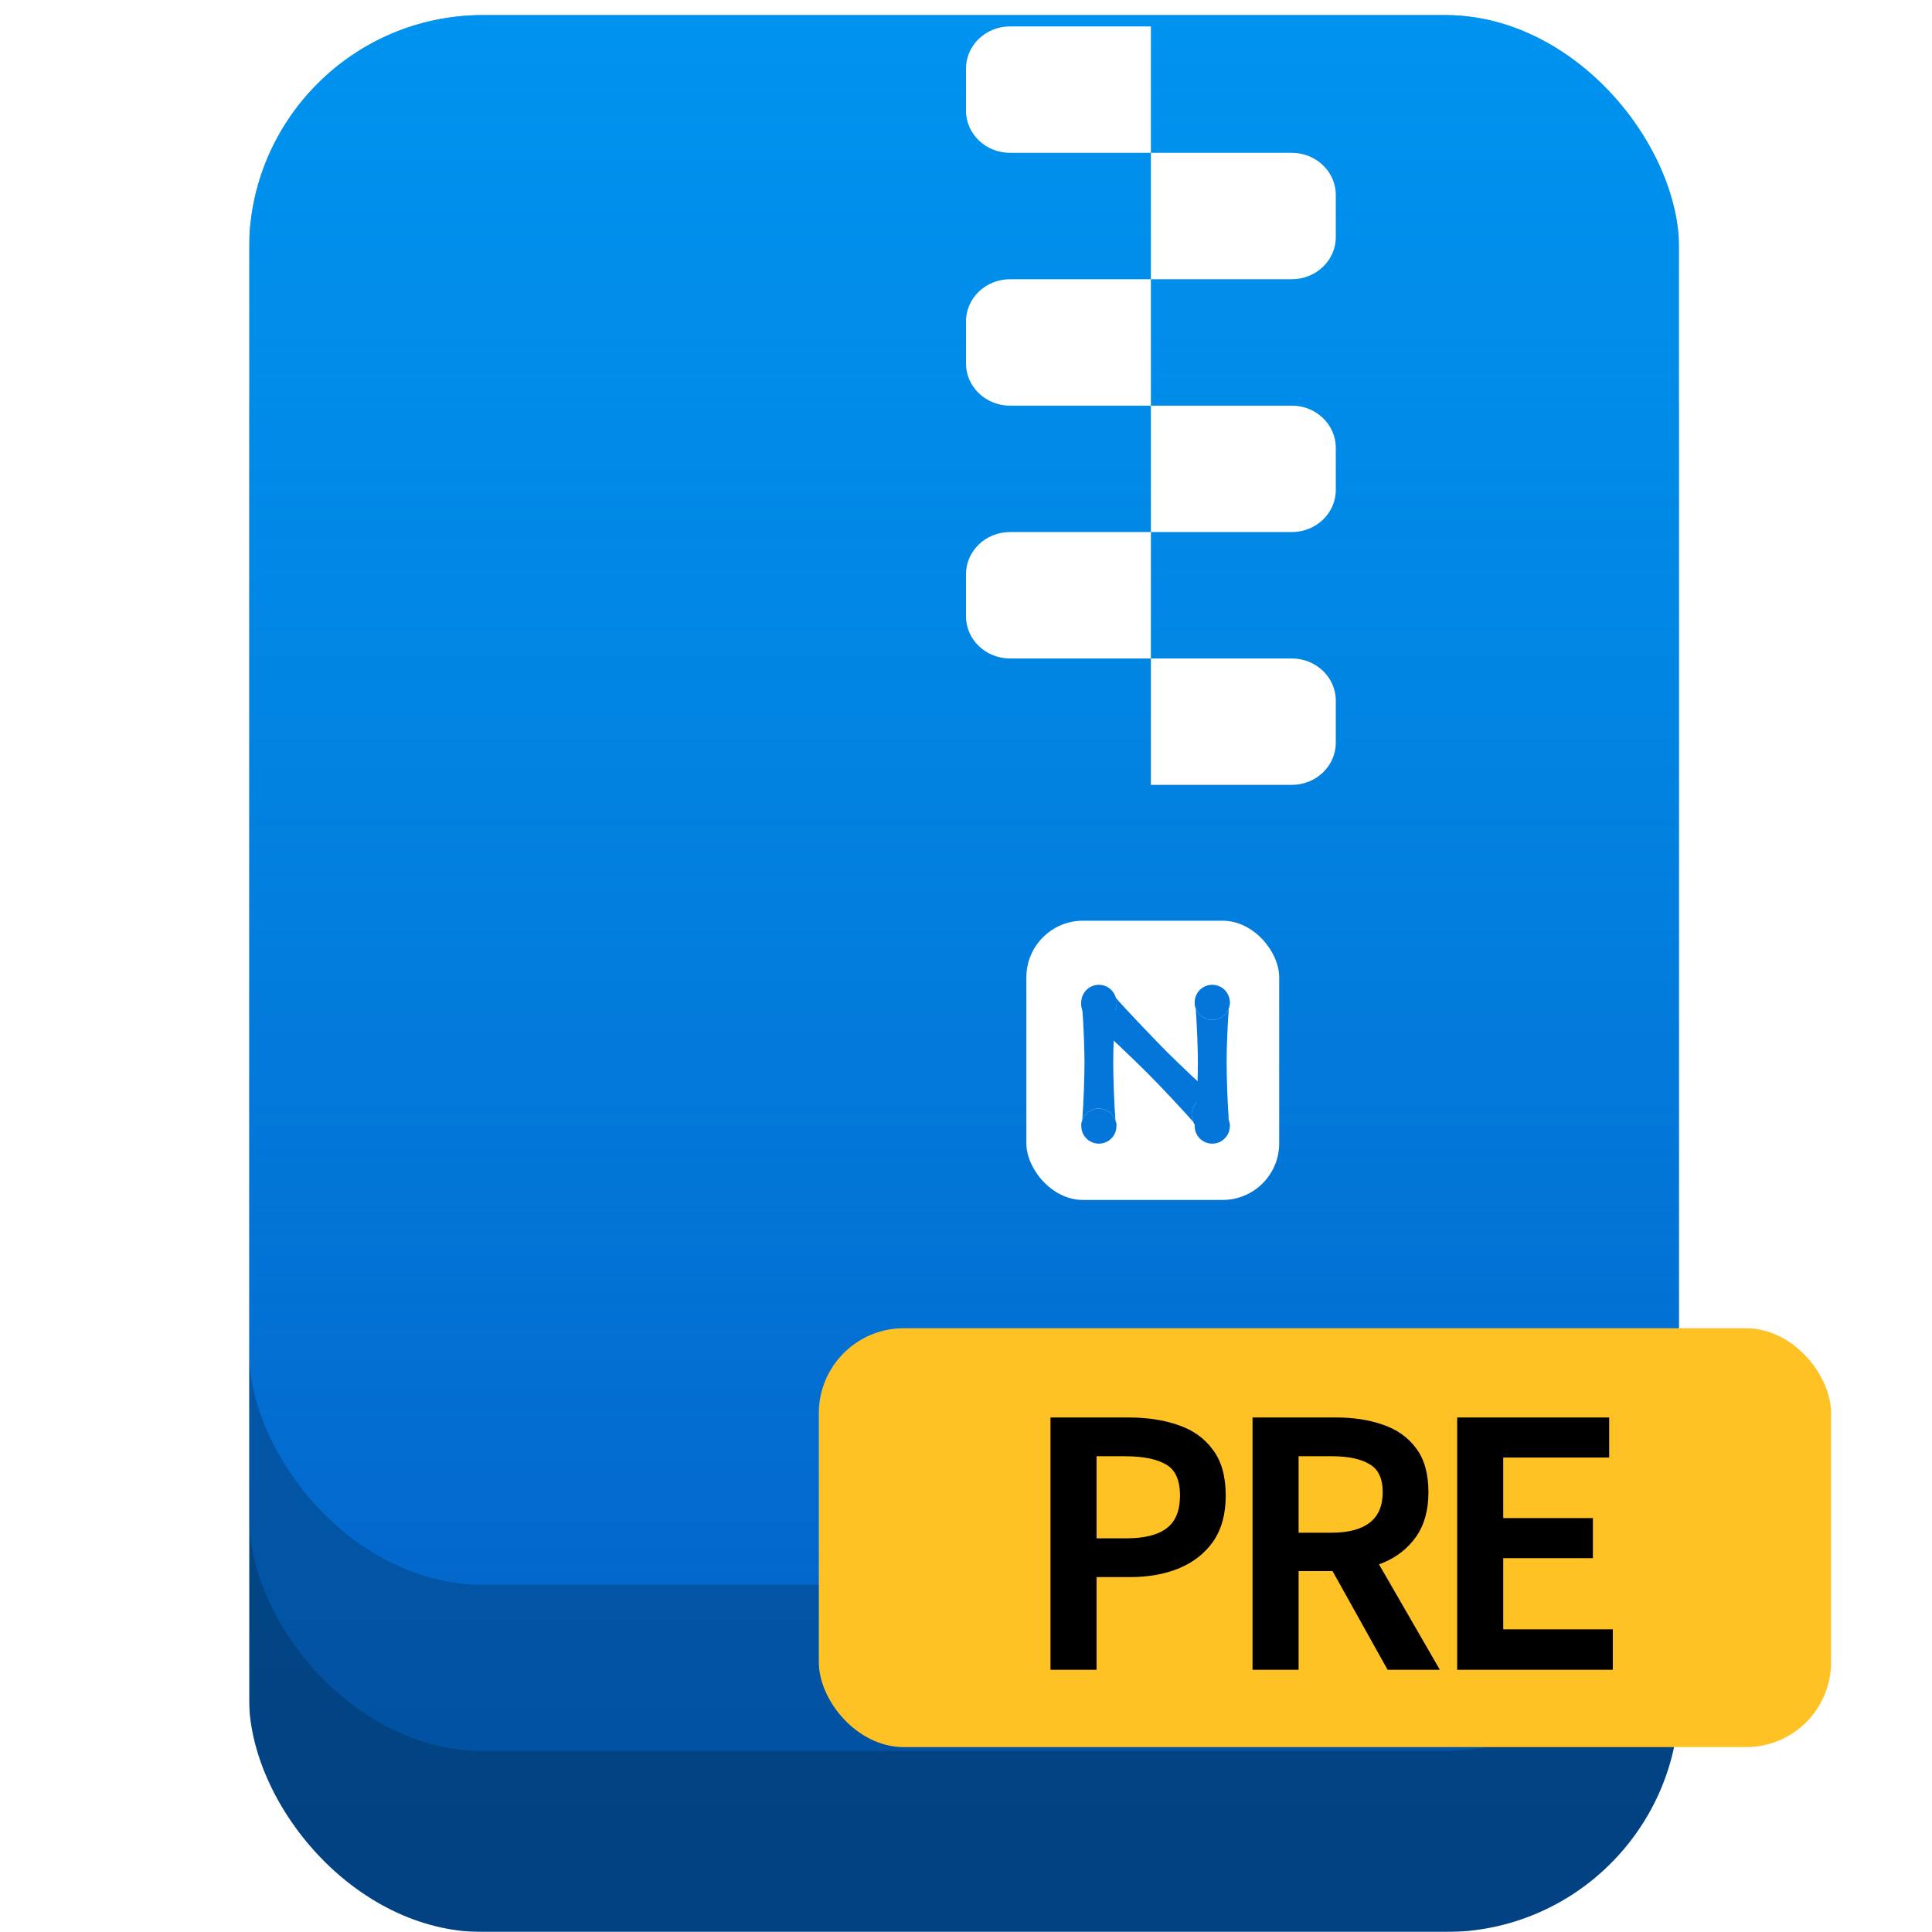 <svg width="1024" height="1024" viewBox="0 0 1024 1024" fill="none" xmlns="http://www.w3.org/2000/svg">
<mask id="mask0_307_2" style="mask-type:alpha" maskUnits="userSpaceOnUse" x="132" y="0" width="758" height="1024">
<rect x="132" width="758" height="1024" rx="62" fill="url(#paint0_linear_307_2)"/>
<rect x="132" width="758" height="1024" rx="62" fill="url(#paint1_linear_307_2)"/>
<rect x="132" width="758" height="1024" rx="62" fill="black" fill-opacity="0.2"/>
<rect x="132" width="758" height="1024" rx="62" fill="black" fill-opacity="0.2"/>
</mask>
<g mask="url(#mask0_307_2)">
<rect x="132" y="192" width="758" height="832" rx="124" fill="url(#paint2_linear_307_2)"/>
<rect x="132" y="192" width="758" height="832" rx="124" fill="black" fill-opacity="0.2"/>
<rect x="132" y="192" width="758" height="832" rx="124" fill="black" fill-opacity="0.2"/>
<g filter="url(#filter0_d_307_2)">
<rect x="132" y="96" width="758" height="832" rx="124" fill="url(#paint3_linear_307_2)"/>
<rect x="132" y="96" width="758" height="832" rx="124" fill="black" fill-opacity="0.2"/>
</g>
<g filter="url(#filter1_d_307_2)">
<rect x="132" width="758" height="832" rx="124" fill="url(#paint4_linear_307_2)"/>
<rect x="132" width="758" height="832" rx="124" fill="url(#paint5_linear_307_2)" fill-opacity="0.45"/>
<rect x="132" width="758" height="832" rx="124" fill="url(#paint6_linear_307_2)" fill-opacity="0.3"/>
</g>
<g filter="url(#filter2_d_307_2)">
<path d="M512 22.333C512 9.999 522.447 0 535.333 0H610V67H535.333C522.447 67 512 57.001 512 44.667V22.333Z" fill="white"/>
<path d="M708 111.667C708 124.001 697.553 134 684.667 134L610 134L610 67L684.667 67C697.553 67 708 76.999 708 89.333V111.667Z" fill="white"/>
<path d="M512 156.333C512 143.999 522.447 134 535.333 134L610 134L610 201H535.333C522.447 201 512 191.001 512 178.667V156.333Z" fill="white"/>
<path d="M708 245.667C708 258.001 697.553 268 684.667 268H610L610 201H684.667C697.553 201 708 210.999 708 223.333V245.667Z" fill="white"/>
<path d="M512 290.333C512 277.999 522.447 268 535.333 268H610L610 335H535.333C522.447 335 512 325.001 512 312.667V290.333Z" fill="white"/>
<path d="M708 379.667C708 392.001 697.553 402 684.667 402H610L610 335H684.667C697.553 335 708 344.999 708 357.333V379.667Z" fill="white"/>
</g>
</g>
<g filter="url(#filter3_d_307_2)">
<rect x="544" y="476" width="134" height="148" rx="30" fill="white"/>
<path d="M582.42 509.965C587.492 509.965 591.616 514.019 591.728 519.064C591.73 519.134 591.731 519.205 591.731 519.275C591.731 520.366 591.543 521.413 591.199 522.385C589.919 525.998 586.472 528.586 582.42 528.586C578.369 528.586 574.922 525.998 573.642 522.385C573.297 521.413 573.11 520.366 573.11 519.275C573.11 519.205 573.111 519.134 573.112 519.064C573.225 514.019 577.349 509.965 582.42 509.965Z" fill="#0475D9"/>
<path d="M582.42 575.54C586.495 575.54 589.958 578.158 591.22 581.803C591.551 582.758 591.731 583.783 591.731 584.851C591.731 589.993 587.562 594.161 582.42 594.161C577.278 594.161 573.11 589.993 573.11 584.851C573.11 583.783 573.29 582.758 573.62 581.803C574.882 578.158 578.346 575.54 582.42 575.54Z" fill="#0475D9"/>
<path d="M573.642 522.385C574.316 531.07 574.803 543.962 574.803 550.804C574.803 559.374 574.306 573.374 573.62 581.803C574.882 578.158 578.346 575.54 582.42 575.54C586.495 575.54 589.958 578.158 591.22 581.803C590.535 573.374 590.038 559.374 590.038 550.804C590.038 543.962 590.524 531.07 591.199 522.385C589.919 525.998 586.472 528.586 582.42 528.586C578.369 528.586 574.922 525.998 573.642 522.385Z" fill="#0475D9"/>
<path fill-rule="evenodd" clip-rule="evenodd" d="M573.112 519.064C573.297 519.074 573.475 520.239 573.642 522.385ZM573.11 519.064C573.111 519.064 573.111 519.064 573.112 519.064C573.111 519.134 573.11 519.205 573.11 519.275C573.11 520.366 573.297 521.413 573.642 522.385M573.62 581.803C573.459 583.783 573.288 584.851 573.11 584.851C573.11 583.783 573.29 582.758 573.62 581.803Z" fill="#0475D9"/>
<path fill-rule="evenodd" clip-rule="evenodd" d="M591.731 519.064C591.73 519.064 591.729 519.064 591.728 519.064C591.543 519.074 591.365 520.239 591.199 522.385C591.543 521.413 591.731 520.366 591.731 519.275C591.731 519.205 591.73 519.134 591.728 519.064M591.731 584.851C591.553 584.851 591.381 583.783 591.22 581.803C591.551 582.758 591.731 583.783 591.731 584.851Z" fill="#0475D9"/>
<path d="M642.517 509.965C647.589 509.965 651.713 514.019 651.825 519.064C651.827 519.134 651.828 519.205 651.828 519.275C651.828 520.366 651.64 521.413 651.296 522.385C650.016 525.998 646.569 528.586 642.517 528.586C638.466 528.586 635.019 525.998 633.739 522.385C633.394 521.413 633.207 520.366 633.207 519.275C633.207 519.205 633.208 519.134 633.209 519.064C633.322 514.019 637.446 509.965 642.517 509.965Z" fill="#0475D9"/>
<path d="M642.517 575.54C646.592 575.54 650.055 578.158 651.317 581.803C651.648 582.758 651.828 583.783 651.828 584.851C651.828 589.993 647.659 594.161 642.517 594.161C637.375 594.161 633.207 589.993 633.207 584.851C633.207 583.783 633.386 582.758 633.717 581.803C634.979 578.158 638.443 575.54 642.517 575.54Z" fill="#0475D9"/>
<path d="M633.739 522.385C634.413 531.07 634.9 543.962 634.9 550.804C634.9 559.374 634.403 573.374 633.717 581.803C634.979 578.158 638.443 575.54 642.517 575.54C646.592 575.54 650.055 578.158 651.317 581.803C650.632 573.374 650.135 559.374 650.135 550.804C650.135 543.962 650.621 531.07 651.296 522.385C650.016 525.998 646.569 528.586 642.517 528.586C638.466 528.586 635.019 525.998 633.739 522.385Z" fill="#0475D9"/>
<path fill-rule="evenodd" clip-rule="evenodd" d="M633.209 519.064C633.394 519.074 633.572 520.239 633.739 522.385ZM633.207 519.064C633.208 519.064 633.208 519.064 633.209 519.064C633.208 519.134 633.207 519.205 633.207 519.275C633.207 520.366 633.394 521.413 633.739 522.385M633.717 581.803C633.556 583.783 633.385 584.851 633.207 584.851C633.207 583.783 633.386 582.758 633.717 581.803Z" fill="#0475D9"/>
<path fill-rule="evenodd" clip-rule="evenodd" d="M651.828 519.064C651.827 519.064 651.826 519.064 651.825 519.064C651.64 519.074 651.462 520.239 651.296 522.385C651.64 521.413 651.828 520.366 651.828 519.275C651.828 519.205 651.827 519.134 651.825 519.064M651.828 584.851C651.65 584.851 651.478 583.783 651.317 581.803C651.648 582.758 651.828 583.783 651.828 584.851Z" fill="#0475D9"/>
<path d="M575.811 513.619C579.397 510.033 585.18 509.984 588.827 513.471C588.877 513.52 588.928 513.569 588.978 513.619C589.749 514.39 590.357 515.263 590.801 516.194C592.45 519.654 591.843 523.921 588.978 526.786C586.113 529.651 581.846 530.258 578.386 528.609C577.455 528.165 576.582 527.557 575.811 526.786C575.761 526.736 575.712 526.686 575.663 526.635C572.176 522.988 572.225 517.205 575.811 513.619Z" fill="#0475D9"/>
<path d="M634.319 572.128C637.201 569.246 641.5 568.648 644.97 570.333C645.879 570.775 646.731 571.373 647.486 572.128C651.122 575.764 651.122 581.659 647.486 585.294C643.85 588.93 637.955 588.93 634.319 585.294C633.565 584.54 632.966 583.688 632.525 582.779C630.84 579.308 631.438 575.009 634.319 572.128Z" fill="#0475D9"/>
<path d="M578.386 528.609C585.004 534.273 602.843 551.424 607.681 556.262C613.741 562.322 627.05 576.334 632.525 582.779C630.84 579.308 631.438 575.009 634.319 572.128C637.201 569.246 641.5 568.648 644.97 570.333C638.526 564.858 624.513 551.549 618.454 545.489C613.616 540.651 596.465 522.812 590.801 516.194C592.45 519.654 591.843 523.921 588.978 526.786C586.113 529.651 581.846 530.258 578.386 528.609Z" fill="#0475D9"/>
<path fill-rule="evenodd" clip-rule="evenodd" d="M575.663 526.635C575.801 526.511 576.751 527.209 578.386 528.609ZM575.661 526.636C575.662 526.636 575.662 526.635 575.663 526.635C575.712 526.686 575.761 526.736 575.811 526.786C576.582 527.557 577.455 528.165 578.386 528.609M632.525 582.779C633.811 584.292 634.445 585.169 634.319 585.294C633.565 584.54 632.966 583.688 632.525 582.779Z" fill="#0475D9"/>
<path fill-rule="evenodd" clip-rule="evenodd" d="M588.828 513.47C588.828 513.47 588.827 513.471 588.827 513.471C588.703 513.609 589.401 514.559 590.801 516.194C590.357 515.263 589.749 514.39 588.978 513.619C588.928 513.569 588.877 513.52 588.827 513.471M647.486 572.128C647.36 572.253 646.484 571.619 644.97 570.333C645.879 570.775 646.731 571.373 647.486 572.128Z" fill="#0475D9"/>
</g>
<rect x="434" y="704" width="536.5" height="222" rx="45" fill="#FFC225"/>
<path d="M558.784 883V753.288H598.032C607.771 753.288 616.336 754.579 623.728 757.16C631.12 759.624 636.928 763.731 641.152 769.48C645.493 775.112 647.664 782.856 647.664 792.712C647.664 802.099 645.552 809.843 641.328 815.944C637.104 821.928 631.296 826.445 623.904 829.496C616.629 832.429 608.24 833.896 598.736 833.896H579.2V883H558.784ZM579.2 817.352H596.976C607.184 817.352 614.811 815.357 619.856 811.368C624.901 807.379 627.424 801.16 627.424 792.712C627.424 784.029 624.784 778.045 619.504 774.76C614.224 771.475 606.421 769.832 596.096 769.832H579.2V817.352ZM665.869 883V753.288H708.285C717.202 753.288 725.181 754.52 732.221 756.984C739.261 759.331 744.834 763.261 748.941 768.776C753.048 774.173 755.101 781.565 755.101 790.952C755.101 799.987 753.048 807.437 748.941 813.304C744.834 819.171 739.261 823.571 732.221 826.504C725.181 829.32 717.202 830.728 708.285 830.728H686.285V883H665.869ZM686.285 814.36H705.821C715.208 814.36 722.365 812.424 727.293 808.552C732.338 804.563 734.861 798.696 734.861 790.952C734.861 783.091 732.338 777.635 727.293 774.584C722.365 771.416 715.208 769.832 705.821 769.832H686.285V814.36ZM736.621 883L704.413 825.272L719.549 813.48L759.677 883H736.621ZM774.329 883V753.288H850.889V770.536H794.745V806.616H842.265V823.864H794.745V865.576H852.825V883H774.329Z" fill="black"/>
<path d="M558.784 883H556.784V885H558.784V883ZM558.784 753.288V751.288H556.784V753.288H558.784ZM623.728 757.16L623.069 759.048L623.082 759.053L623.095 759.057L623.728 757.16ZM641.152 769.48L639.54 770.664L639.554 770.683L639.568 770.701L641.152 769.48ZM641.328 815.944L642.962 817.097L642.967 817.09L642.972 817.082L641.328 815.944ZM623.904 829.496L624.652 831.351L624.659 831.348L624.667 831.345L623.904 829.496ZM579.2 833.896V831.896H577.2V833.896H579.2ZM579.2 883V885H581.2V883H579.2ZM579.2 817.352H577.2V819.352H579.2V817.352ZM619.856 811.368L621.096 812.937L619.856 811.368ZM619.504 774.76L620.56 773.062L619.504 774.76ZM579.2 769.832V767.832H577.2V769.832H579.2ZM560.784 883V753.288H556.784V883H560.784ZM558.784 755.288H598.032V751.288H558.784V755.288ZM598.032 755.288C607.599 755.288 615.933 756.556 623.069 759.048L624.387 755.272C616.739 752.601 607.943 751.288 598.032 751.288V755.288ZM623.095 759.057C630.133 761.403 635.584 765.279 639.54 770.664L642.764 768.296C638.272 762.182 632.107 757.845 624.36 755.263L623.095 759.057ZM639.568 770.701C643.552 775.87 645.664 783.13 645.664 792.712H649.664C649.664 782.582 647.434 774.354 642.736 768.259L639.568 770.701ZM645.664 792.712C645.664 801.8 643.621 809.118 639.683 814.806L642.972 817.082C647.482 810.568 649.664 802.397 649.664 792.712H645.664ZM639.694 814.791C635.708 820.437 630.216 824.727 623.141 827.647L624.667 831.345C632.376 828.163 638.499 823.419 642.962 817.097L639.694 814.791ZM623.156 827.641C616.164 830.461 608.036 831.896 598.736 831.896V835.896C608.443 835.896 617.095 834.398 624.652 831.351L623.156 827.641ZM598.736 831.896H579.2V835.896H598.736V831.896ZM577.2 833.896V883H581.2V833.896H577.2ZM579.2 881H558.784V885H579.2V881ZM579.2 819.352H596.976V815.352H579.2V819.352ZM596.976 819.352C607.387 819.352 615.543 817.327 621.096 812.937L618.615 809.799C614.078 813.387 606.981 815.352 596.976 815.352V819.352ZM621.096 812.937C626.763 808.456 629.424 801.565 629.424 792.712H625.424C625.424 800.755 623.039 806.301 618.615 809.799L621.096 812.937ZM629.424 792.712C629.424 783.64 626.645 776.848 620.56 773.062L618.447 776.458C622.923 779.243 625.424 784.418 625.424 792.712H629.424ZM620.56 773.062C614.817 769.488 606.574 767.832 596.096 767.832V771.832C606.268 771.832 613.63 773.461 618.447 776.458L620.56 773.062ZM596.096 767.832H579.2V771.832H596.096V767.832ZM577.2 769.832V817.352H581.2V769.832H577.2ZM665.869 883H663.869V885H665.869V883ZM665.869 753.288V751.288H663.869V753.288H665.869ZM732.221 756.984L731.56 758.872L731.574 758.877L731.588 758.881L732.221 756.984ZM748.941 768.776L747.337 769.971L747.343 769.979L747.349 769.987L748.941 768.776ZM748.941 813.304L747.302 812.157V812.157L748.941 813.304ZM732.221 826.504L732.964 828.361L732.977 828.356L732.99 828.35L732.221 826.504ZM686.285 830.728V828.728H684.285V830.728H686.285ZM686.285 883V885H688.285V883H686.285ZM686.285 814.36H684.285V816.36H686.285V814.36ZM727.293 808.552L728.529 810.125L728.533 810.121L727.293 808.552ZM727.293 774.584L726.211 776.266L726.234 776.281L726.258 776.295L727.293 774.584ZM686.285 769.832V767.832H684.285V769.832H686.285ZM736.621 883L734.874 883.974L735.447 885H736.621V883ZM704.413 825.272L703.184 823.694L701.831 824.748L702.666 826.246L704.413 825.272ZM719.549 813.48L721.281 812.48L720.132 810.49L718.32 811.902L719.549 813.48ZM759.677 883V885H763.141L761.409 882L759.677 883ZM667.869 883V753.288H663.869V883H667.869ZM665.869 755.288H708.285V751.288H665.869V755.288ZM708.285 755.288C717.02 755.288 724.769 756.495 731.56 758.872L732.882 755.096C725.592 752.545 717.384 751.288 708.285 751.288V755.288ZM731.588 758.881C738.273 761.109 743.494 764.81 747.337 769.971L750.545 767.581C746.174 761.712 740.249 757.552 732.853 755.087L731.588 758.881ZM747.349 769.987C751.106 774.925 753.101 781.838 753.101 790.952H757.101C757.101 781.293 754.989 773.422 750.533 767.565L747.349 769.987ZM753.101 790.952C753.101 799.684 751.119 806.705 747.302 812.157L750.579 814.451C754.976 808.169 757.101 800.289 757.101 790.952H753.101ZM747.302 812.157C743.428 817.692 738.165 821.861 731.452 824.658L732.99 828.35C740.357 825.281 746.241 820.649 750.579 814.451L747.302 812.157ZM731.478 824.647C724.712 827.353 716.992 828.728 708.285 828.728V832.728C717.413 832.728 725.65 831.287 732.964 828.361L731.478 824.647ZM708.285 828.728H686.285V832.728H708.285V828.728ZM684.285 830.728V883H688.285V830.728H684.285ZM686.285 881H665.869V885H686.285V881ZM686.285 816.36H705.821V812.36H686.285V816.36ZM705.821 816.36C715.442 816.36 723.111 814.381 728.529 810.125L726.057 806.979C721.619 810.467 714.973 812.36 705.821 812.36V816.36ZM728.533 810.121C734.158 805.674 736.861 799.169 736.861 790.952H732.861C732.861 798.223 730.519 803.452 726.052 806.983L728.533 810.121ZM736.861 790.952C736.861 782.654 734.168 776.404 728.328 772.873L726.258 776.295C730.509 778.866 732.861 783.527 732.861 790.952H736.861ZM728.374 772.902C722.984 769.436 715.381 767.832 705.821 767.832V771.832C715.034 771.832 721.746 773.396 726.211 776.266L728.374 772.902ZM705.821 767.832H686.285V771.832H705.821V767.832ZM684.285 769.832V814.36H688.285V769.832H684.285ZM738.367 882.026L706.159 824.298L702.666 826.246L734.874 883.974L738.367 882.026ZM705.642 826.85L720.778 815.058L718.32 811.902L703.184 823.694L705.642 826.85ZM717.817 814.48L757.945 884L761.409 882L721.281 812.48L717.817 814.48ZM759.677 881H736.621V885H759.677V881ZM774.329 883H772.329V885H774.329V883ZM774.329 753.288V751.288H772.329V753.288H774.329ZM850.889 753.288H852.889V751.288H850.889V753.288ZM850.889 770.536V772.536H852.889V770.536H850.889ZM794.745 770.536V768.536H792.745V770.536H794.745ZM794.745 806.616H792.745V808.616H794.745V806.616ZM842.265 806.616H844.265V804.616H842.265V806.616ZM842.265 823.864V825.864H844.265V823.864H842.265ZM794.745 823.864V821.864H792.745V823.864H794.745ZM794.745 865.576H792.745V867.576H794.745V865.576ZM852.825 865.576H854.825V863.576H852.825V865.576ZM852.825 883V885H854.825V883H852.825ZM776.329 883V753.288H772.329V883H776.329ZM774.329 755.288H850.889V751.288H774.329V755.288ZM848.889 753.288V770.536H852.889V753.288H848.889ZM850.889 768.536H794.745V772.536H850.889V768.536ZM792.745 770.536V806.616H796.745V770.536H792.745ZM794.745 808.616H842.265V804.616H794.745V808.616ZM840.265 806.616V823.864H844.265V806.616H840.265ZM842.265 821.864H794.745V825.864H842.265V821.864ZM792.745 823.864V865.576H796.745V823.864H792.745ZM794.745 867.576H852.825V863.576H794.745V867.576ZM850.825 865.576V883H854.825V865.576H850.825ZM852.825 881H774.329V885H852.825V881Z" fill="black"/>
<defs>
<filter id="filter0_d_307_2" x="52" y="16" width="918" height="992" filterUnits="userSpaceOnUse" color-interpolation-filters="sRGB">
<feFlood flood-opacity="0" result="BackgroundImageFix"/>
<feColorMatrix in="SourceAlpha" type="matrix" values="0 0 0 0 0 0 0 0 0 0 0 0 0 0 0 0 0 0 127 0" result="hardAlpha"/>
<feOffset/>
<feGaussianBlur stdDeviation="40"/>
<feComposite in2="hardAlpha" operator="out"/>
<feColorMatrix type="matrix" values="0 0 0 0 0 0 0 0 0 0 0 0 0 0 0 0 0 0 0.25 0"/>
<feBlend mode="normal" in2="BackgroundImageFix" result="effect1_dropShadow_307_2"/>
<feBlend mode="normal" in="SourceGraphic" in2="effect1_dropShadow_307_2" result="shape"/>
</filter>
<filter id="filter1_d_307_2" x="-28" y="-152" width="1078" height="1152" filterUnits="userSpaceOnUse" color-interpolation-filters="sRGB">
<feFlood flood-opacity="0" result="BackgroundImageFix"/>
<feColorMatrix in="SourceAlpha" type="matrix" values="0 0 0 0 0 0 0 0 0 0 0 0 0 0 0 0 0 0 127 0" result="hardAlpha"/>
<feOffset dy="8"/>
<feGaussianBlur stdDeviation="80"/>
<feComposite in2="hardAlpha" operator="out"/>
<feColorMatrix type="matrix" values="0 0 0 0 0 0 0 0 0 0 0 0 0 0 0 0 0 0 0.4 0"/>
<feBlend mode="normal" in2="BackgroundImageFix" result="effect1_dropShadow_307_2"/>
<feBlend mode="normal" in="SourceGraphic" in2="effect1_dropShadow_307_2" result="shape"/>
</filter>
<filter id="filter2_d_307_2" x="498" y="0" width="224" height="430" filterUnits="userSpaceOnUse" color-interpolation-filters="sRGB">
<feFlood flood-opacity="0" result="BackgroundImageFix"/>
<feColorMatrix in="SourceAlpha" type="matrix" values="0 0 0 0 0 0 0 0 0 0 0 0 0 0 0 0 0 0 127 0" result="hardAlpha"/>
<feOffset dy="14"/>
<feGaussianBlur stdDeviation="7"/>
<feComposite in2="hardAlpha" operator="out"/>
<feColorMatrix type="matrix" values="0 0 0 0 0 0 0 0 0 0 0 0 0 0 0 0 0 0 0.25 0"/>
<feBlend mode="normal" in2="BackgroundImageFix" result="effect1_dropShadow_307_2"/>
<feBlend mode="normal" in="SourceGraphic" in2="effect1_dropShadow_307_2" result="shape"/>
</filter>
<filter id="filter3_d_307_2" x="528" y="472" width="166" height="180" filterUnits="userSpaceOnUse" color-interpolation-filters="sRGB">
<feFlood flood-opacity="0" result="BackgroundImageFix"/>
<feColorMatrix in="SourceAlpha" type="matrix" values="0 0 0 0 0 0 0 0 0 0 0 0 0 0 0 0 0 0 127 0" result="hardAlpha"/>
<feOffset dy="12"/>
<feGaussianBlur stdDeviation="8"/>
<feColorMatrix type="matrix" values="0 0 0 0 0 0 0 0 0 0 0 0 0 0 0 0 0 0 0.25 0"/>
<feBlend mode="normal" in2="BackgroundImageFix" result="effect1_dropShadow_307_2"/>
<feBlend mode="normal" in="SourceGraphic" in2="effect1_dropShadow_307_2" result="shape"/>
</filter>
<linearGradient id="paint0_linear_307_2" x1="511" y1="0" x2="511" y2="1024" gradientUnits="userSpaceOnUse">
<stop stop-color="#31A8FF"/>
<stop offset="1" stop-color="#007AD2"/>
</linearGradient>
<linearGradient id="paint1_linear_307_2" x1="132" y1="0" x2="1111.36" y2="724.957" gradientUnits="userSpaceOnUse">
<stop stop-color="#81DFFF"/>
<stop offset="0.513" stop-color="#3AC1FD"/>
<stop offset="1" stop-color="#0B9DFF"/>
</linearGradient>
<linearGradient id="paint2_linear_307_2" x1="511" y1="192" x2="511" y2="1024" gradientUnits="userSpaceOnUse">
<stop stop-color="#0079D5"/>
<stop offset="1" stop-color="#0367CC"/>
</linearGradient>
<linearGradient id="paint3_linear_307_2" x1="511" y1="96" x2="511" y2="928" gradientUnits="userSpaceOnUse">
<stop stop-color="#0079D5"/>
<stop offset="1" stop-color="#0367CC"/>
</linearGradient>
<linearGradient id="paint4_linear_307_2" x1="511" y1="0" x2="511" y2="832" gradientUnits="userSpaceOnUse">
<stop stop-color="#0079D5"/>
<stop offset="1" stop-color="#0367CC"/>
</linearGradient>
<linearGradient id="paint5_linear_307_2" x1="511" y1="0" x2="511" y2="832" gradientUnits="userSpaceOnUse">
<stop stop-color="#0085FF"/>
<stop offset="1" stop-color="#0085FF" stop-opacity="0"/>
</linearGradient>
<linearGradient id="paint6_linear_307_2" x1="511" y1="0" x2="511" y2="832" gradientUnits="userSpaceOnUse">
<stop stop-color="#00C2FF"/>
<stop offset="1" stop-color="#00D1FF" stop-opacity="0"/>
</linearGradient>
</defs>
</svg>
